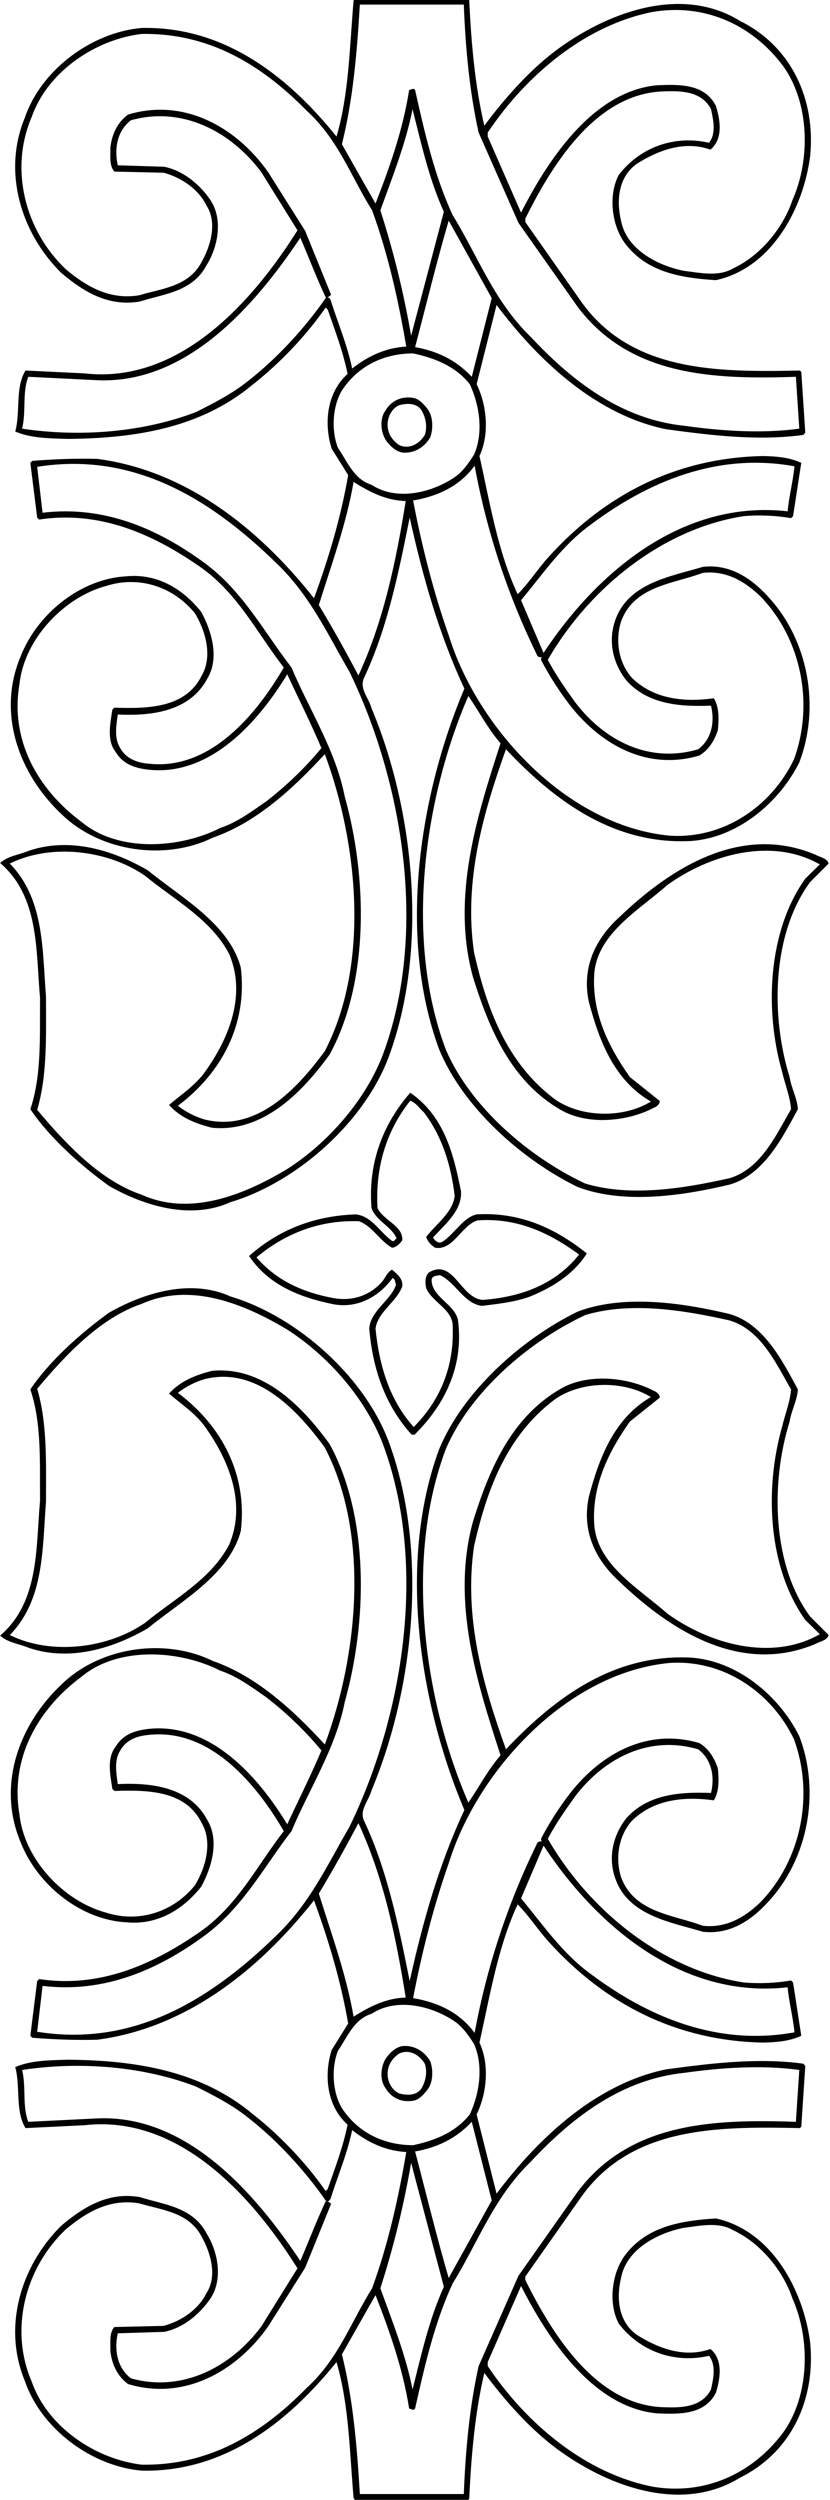 <?xml version="1.0" encoding="UTF-8"?>
<svg xmlns="http://www.w3.org/2000/svg" xmlns:xlink="http://www.w3.org/1999/xlink" width="204pt" height="614pt" viewBox="0 0 204 614" version="1.1">
<g id="surface1">
<path style=" stroke:none;fill-rule:nonzero;fill:rgb(0%,0%,0%);fill-opacity:1;" d="M 99.016 111.164 C 101.816 111.375 104.266 109.906 105.734 107.457 C 106.504 105.355 106.504 102.277 105.035 100.387 C 104.125 99.266 103.004 97.938 101.535 97.727 C 98.594 97.234 96.074 98.496 94.676 100.945 C 93.207 102.977 93.625 106.406 94.957 108.297 C 96.004 109.695 97.406 110.957 99.016 111.164 Z M 95.305 103.605 C 95.516 101.996 96.426 100.316 98.035 99.547 C 99.785 99.055 102.305 98.848 103.566 100.734 C 104.613 102.414 105.105 104.797 104.406 106.828 C 103.145 108.926 100.695 110.465 98.176 109.348 C 96.215 108.086 95.023 106.055 95.305 103.605 "/>
<path style=" stroke:none;fill-rule:nonzero;fill:rgb(0%,0%,0%);fill-opacity:1;" d="M 59.184 237.656 C 56.316 226.875 44.555 220.504 36.363 213.785 C 27.965 208.887 17.254 205.527 7.105 208.953 C 4.797 209.938 1.926 210.215 0.035 211.965 C 9.625 220.227 8.785 233.105 9.836 245.074 C 9.766 254.527 10.254 264.113 7.457 272.445 C 12.355 279.656 19.844 286.234 26.777 291.273 C 35.246 296.105 46.797 299.746 56.664 295.266 C 73.254 290.297 90.336 275.035 96.004 258.305 C 105.246 231.984 101.676 198.664 91.316 173.953 C 90.684 171.504 88.305 169.195 89.426 166.605 C 95.234 154.285 97.965 140.707 100.695 127.125 C 103.914 141.688 107.906 155.824 114.137 169.125 C 103.215 194.953 97.613 229.676 107.906 257.676 C 113.785 272.027 128.344 284.906 141.996 291.555 C 153.473 295.895 168.035 293.656 179.445 290.926 C 187.844 288.406 192.324 279.375 196.105 272.445 C 195.965 269.785 194.496 267.266 194.074 264.535 C 189.387 249.484 189.734 229.395 199.113 216.656 L 203.664 212.105 C 203.312 210.777 201.562 210.566 200.445 209.938 C 182.387 202.305 165.164 212.805 152.074 225.406 C 146.125 230.863 142.977 237.863 144.727 246.055 C 147.176 255.297 150.812 265.305 159.984 270.555 C 153.266 274.688 142.977 274.547 136.465 270.066 C 124.355 261.035 119.594 247.453 116.516 233.945 C 113.926 216.234 118.824 199.504 124.355 184.035 C 136.887 197.336 151.305 207.414 169.574 206.574 C 180.914 205.945 191.414 197.406 196.453 187.254 C 201.703 173.535 198.625 157.016 188.684 146.445 C 184.484 141.824 179.164 138.465 172.723 139.234 C 164.605 141.688 153.824 143.227 150.953 153.164 C 149.484 158.277 150.953 163.457 154.105 167.305 C 159.426 173.047 167.125 173.605 174.754 173.324 C 175.734 177.316 174.895 181.586 171.605 184.035 C 159.773 187.535 148.715 182.145 141.363 172.484 C 138.914 169.055 136.535 165.695 134.645 162.055 C 144.934 144.207 163.137 129.785 182.805 126.777 C 186.723 126.426 190.785 126.637 194.426 127.266 L 194.914 126.777 C 195.613 122.438 196.246 118.027 196.945 113.688 C 194.145 112.355 190.855 112.074 187.562 112.008 C 166.703 112.426 148.996 121.105 134.785 136.855 C 132.125 139.797 130.023 143.156 127.227 145.957 C 122.324 135.387 120.434 123.555 117.844 112.008 C 120.363 106.617 119.664 99.477 117.145 94.367 L 122.047 74.906 C 132.754 89.188 146.965 101.996 163.695 105.426 C 174.547 106.895 186.164 108.367 197.434 106.828 L 197.926 106.266 L 196.945 91.355 L 196.594 91.008 C 176.363 91.426 155.156 91.426 142.836 74.066 L 129.113 54.535 L 129.113 53.695 C 135.484 40.887 146.055 23.457 162.363 22.477 C 166.984 22.266 172.375 22.195 174.754 26.816 C 175.312 29.406 176.086 32.766 174.266 35.074 C 165.797 33.117 157.324 36.125 152.074 42.984 C 149.484 47.887 150.324 55.164 153.473 59.578 C 158.863 66.926 167.406 68.258 175.945 68.816 C 189.734 65.805 197.434 51.176 199.113 38.438 C 200.516 24.574 194.637 11.488 181.965 5.188 C 167.754 -3.633 150.047 2.805 137.797 11.555 C 130.656 16.598 124.074 24.086 119.035 30.875 C 116.727 20.938 115.816 10.574 115.324 -0.062 L 114.977 -0.414 L 87.254 -0.414 L 86.906 0.145 C 85.926 11.418 85.785 23.105 82.707 33.535 C 70.316 18.137 54.637 6.445 34.824 6.867 C 22.645 7.918 10.184 17.016 6.125 28.848 C 0.594 42.145 5.074 57.129 15.016 66.996 C 20.477 71.617 26.566 75.395 34.336 74.066 C 40.285 72.176 47.355 71.688 50.785 65.105 C 53.586 60.629 54.914 53.766 51.625 49.008 C 48.965 45.156 44.906 41.867 40.355 40.957 L 28.945 40.605 C 28.035 36.477 28.805 32.137 32.164 29.547 C 44.555 26.047 56.594 32.066 64.227 42.285 L 73.113 56.566 C 61.914 74.414 43.926 94.367 20.754 91.707 L 6.266 91.008 C 3.676 95.277 5.074 101.156 3.746 105.984 C 7.594 107.664 12.215 107.664 16.695 107.805 C 33.566 107.664 49.457 105.008 62.055 94.508 C 68.773 89.258 75.285 82.395 80.047 75.535 L 80.535 76.027 C 82.355 81.207 84.316 86.387 85.434 91.848 C 80.324 96.395 79.555 103.957 81.516 110.188 L 85.574 116.695 C 83.754 127.195 80.746 137.207 77.176 146.938 C 63.176 129.227 45.254 115.508 23.906 112.707 C 18.727 112.566 13.195 112.777 7.945 113.195 L 7.457 113.688 L 9.137 127.125 L 9.625 127.617 C 24.184 125.375 37.137 130.977 48.477 138.746 C 58.277 145.258 63.035 155.336 69.754 163.945 C 63.105 175.355 51.836 189.074 36.855 187.605 C 33.914 187.395 30.977 186.484 29.434 183.547 C 28.035 181.164 28.594 178.156 28.945 175.496 C 37.695 175.914 46.797 174.586 50.996 166.605 C 54.004 161.566 51.977 154.914 49.457 150.297 C 44.836 144.484 38.535 140.848 31.113 141.547 C 19.844 142.105 9.137 150.785 5.074 161.215 C -0.805 175.145 4.586 190.195 15.363 200.203 C 24.816 209.234 40.637 211.477 52.324 205.734 C 62.824 202.098 71.785 193.977 79.836 185.227 C 87.957 207.066 90.965 236.746 79.836 258.164 C 72.906 267.613 62.965 278.113 50.297 274.965 C 47.914 274.266 45.746 273.145 43.715 271.605 C 54.637 263.414 60.863 251.375 59.184 237.656 Z M 116.305 240.176 C 120.156 252.355 125.406 265.445 137.797 272.586 C 144.375 276.438 154.176 275.527 160.684 272.094 C 161.312 271.887 162.223 271.188 162.156 270.414 C 159.703 268.453 157.254 266.496 154.805 264.535 C 149.625 257.188 145.426 248.855 146.055 239.195 C 146.824 229.254 157.113 223.516 164.047 217.355 C 174.336 209.938 189.594 205.527 201.496 212.316 L 197.926 215.816 C 188.754 228.625 187.844 248.016 192.254 263.344 C 192.953 266.355 194.215 269.438 194.426 272.445 C 190.785 278.676 187.074 287.074 179.305 289.387 C 168.312 291.836 155.156 294.074 143.887 290.715 C 130.234 284.344 115.676 272.027 109.586 257.816 C 99.363 230.727 104.195 196.145 115.113 170.945 C 117.773 174.797 119.875 178.926 123.023 182.566 C 117.285 200.277 110.773 220.438 116.305 240.176 Z M 145.074 128.945 C 159.355 118.234 176.363 111.098 195.266 114.527 C 194.914 118.305 193.934 121.805 193.586 125.586 C 168.176 122.715 147.105 139.938 133.594 160.375 L 128.066 147.426 C 133.316 141.125 138.145 133.984 145.074 128.945 Z M 131.914 160.727 C 132.125 161.637 133.176 161.355 133.105 161.426 L 132.965 162.055 C 134.996 165.977 137.375 169.688 140.176 173.324 C 148.016 183.266 159.355 189.285 171.887 185.574 C 174.266 184.176 175.664 181.727 176.434 179.348 C 176.715 176.688 176.785 173.676 175.453 171.504 C 167.965 172.555 160.547 171.645 155.297 166.465 C 152.074 162.824 151.164 157.438 152.637 152.676 C 155.855 143.855 165.516 143.438 172.723 140.707 C 178.324 140.074 182.945 142.664 186.863 146.445 C 196.945 156.805 200.164 172.906 195.125 186.555 C 189.523 198.176 177.695 206.156 164.535 205.246 C 139.477 202.863 117.355 178.926 110.285 156.035 C 106.504 145.324 103.637 133.914 101.535 122.926 C 107.344 121.945 112.875 119.566 116.656 114.387 C 119.664 130.695 124.773 146.098 131.914 160.727 Z M 115.953 92.547 C 112.035 88.348 107.273 86.176 102.023 85.266 C 104.754 74.906 107.273 64.477 110.285 54.188 L 120.855 73.227 Z M 101.047 82.465 C 99.227 71.895 96.707 61.676 93.484 51.664 C 96.426 43.547 99.785 35.074 101.395 26.816 C 103.566 35.355 105.453 44.035 109.094 52.016 Z M 119.875 32.555 C 129.535 18.137 144.094 6.168 160.336 2.945 C 172.934 0.777 184.695 5.887 192.395 16.105 C 198.973 25.137 199.254 39.066 194.773 49.145 C 192.465 56.008 186.934 62.797 180.145 65.945 C 176.574 68.047 172.023 66.996 168.035 66.508 C 161.734 65.246 153.965 61.328 152.637 54.188 C 151.445 49.145 152.004 43.477 156.484 40.258 C 161.664 36.969 168.176 34.445 174.613 36.758 C 177.836 34.098 176.996 29.336 175.945 25.977 C 173.145 20.516 166.914 20.727 161.523 20.938 C 145.496 22.406 134.363 39.836 128.066 52.227 L 119.875 33.535 Z M 88.445 1.125 L 113.996 1.125 C 114.414 11.906 115.395 22.477 117.637 32.555 L 127.434 54.746 L 141.996 75.395 C 154.805 92.336 175.035 93.246 195.613 92.547 L 196.453 105.285 C 187.215 106.547 177.203 105.848 168.246 104.586 C 153.266 103.047 141.156 94.227 130.445 82.746 C 121.344 73.926 117.496 62.938 111.266 52.855 C 106.785 43.195 104.406 32.695 102.023 22.125 C 101.605 21.496 101.047 22.055 100.555 22.125 C 99.016 31.926 95.793 41.027 92.297 49.984 L 84.035 35.426 C 86.766 24.508 87.746 12.887 88.445 1.125 Z M 81.375 74.066 C 81.316 73.664 80.977 73.082 80.508 73 C 80.406 73.027 80.297 73.027 80.184 73.02 C 75.145 80.297 68.422 87.719 61.215 93.387 C 57.156 96.676 52.605 98.984 48.125 101.227 C 35.316 106.125 19.844 107.457 5.426 105.285 C 6.477 101.227 5.426 96.328 6.965 92.547 L 23.906 93.387 C 45.816 94.367 62.547 75.258 73.816 58.387 C 75.914 63.285 77.805 68.258 80.047 73.016 C 80.094 73.027 80.137 73.016 80.184 73.02 C 80.184 73.02 80.184 73.016 80.184 73.016 C 80.297 72.977 80.406 72.98 80.508 73 C 80.844 72.902 81.129 72.633 81.375 72.387 L 75.004 56.707 L 65.906 42.285 C 57.996 31.086 45.113 24.016 31.465 28.145 C 28.734 30.176 27.477 33.117 27.125 36.266 C 27.195 38.297 26.777 40.605 28.105 42.145 L 40.215 42.426 C 44.414 43.547 48.754 46.348 50.785 50.547 C 53.445 54.676 51.766 60.414 49.594 64.266 C 46.445 70.426 39.727 70.848 34.195 72.527 C 26.984 73.715 21.316 70.426 16.207 66.156 C 6.125 56.637 2.273 41.516 7.805 28.707 C 11.727 17.508 23.555 9.668 34.824 8.336 C 51.066 8.055 64.016 15.617 75.355 27.168 C 83.195 34.305 86.273 43.406 91.457 51.664 C 95.375 62.379 97.895 73.645 99.855 85.129 C 94.816 85.406 90.477 87.438 86.555 90.516 C 85.363 84.777 83.125 79.527 81.375 74.066 Z M 83.055 109.977 C 81.375 105.707 81.727 99.758 84.035 95.906 C 88.023 89.816 94.465 86.805 101.535 86.805 C 106.785 87.926 111.895 89.887 115.465 94.367 C 117.844 99.477 118.895 106.195 116.516 111.656 C 115.184 113.758 113.645 115.996 111.477 117.395 C 105.805 121.105 97.406 123.066 91.316 119.074 C 86.977 117.746 85.363 113.336 83.055 109.977 Z M 86.906 118.375 C 90.824 120.824 94.816 122.926 99.715 123.066 C 97.336 137.977 94.254 152.605 88.094 165.906 C 85.016 160.098 81.797 154.285 78.363 148.617 C 81.445 138.676 85.086 128.875 86.906 118.375 Z M 65.414 196.848 C 61.777 199.363 58.207 202.027 54.145 203.355 C 44.277 208.395 29.156 209.445 20.055 201.887 C 9.207 193.836 2.414 181.727 4.797 167.938 C 5.984 157.016 15.645 146.727 26.074 143.926 C 34.125 141.336 42.594 144.066 47.914 150.645 C 50.504 154.914 52.324 161.145 49.594 165.906 C 45.676 173.887 36.504 174.098 28.105 173.816 L 27.613 174.305 C 27.125 177.664 26.145 181.863 28.457 184.734 C 30.344 187.887 33.496 188.727 36.715 189.074 C 51.836 190.547 63.527 177.246 70.594 165.625 C 73.395 171.645 76.406 177.598 78.996 183.754 C 75.004 188.586 70.316 193.066 65.414 196.848 Z M 41.547 271.395 C 44.414 274.613 48.266 276.016 52.113 276.996 C 64.574 278.188 74.164 268.453 81.023 259.004 C 90.824 241.016 90.266 215.395 84.734 195.656 C 82.496 184.246 76.055 174.445 71.645 163.945 C 64.855 155.195 59.746 145.188 50.156 138.188 C 38.676 129.785 25.516 124.117 10.465 125.938 L 9.137 114.664 C 32.656 110.887 51.555 122.367 67.797 138.188 C 76.195 146.164 80.535 155.824 85.926 165.066 C 99.016 192.086 105.246 229.047 94.113 259.004 C 89.984 269.926 80.816 280.637 70.457 287.215 C 60.234 293.305 46.934 298.906 34.824 293.445 C 24.816 290.086 16.207 281.055 9.137 272.586 C 11.656 264.113 11.305 254.453 11.305 244.863 C 10.395 233.105 10.887 220.785 2.414 212.105 C 12.637 207.066 26.566 208.816 35.664 215.113 C 42.805 220.996 51.836 225.754 56.316 234.297 C 60.656 244.445 56.176 255.156 50.434 263.203 C 48.055 266.566 44.484 268.875 41.547 271.395 "/>
<path style=" stroke:none;fill-rule:nonzero;fill:rgb(0%,0%,0%);fill-opacity:1;" d="M 99.016 502.535 C 97.406 502.742 96.004 504.004 94.957 505.402 C 93.625 507.293 93.207 510.723 94.676 512.754 C 96.074 515.203 98.594 516.465 101.535 515.973 C 103.004 515.766 104.125 514.434 105.035 513.312 C 106.504 511.426 106.504 508.344 105.734 506.242 C 104.266 503.793 101.816 502.324 99.016 502.535 Z M 103.566 512.965 C 102.305 514.855 99.785 514.645 98.035 514.152 C 96.426 513.383 95.516 511.703 95.305 510.094 C 95.023 507.645 96.215 505.613 98.176 504.355 C 100.695 503.234 103.145 504.773 104.406 506.875 C 105.105 508.902 104.613 511.285 103.566 512.965 "/>
<path style=" stroke:none;fill-rule:nonzero;fill:rgb(0%,0%,0%);fill-opacity:1;" d="M 108.113 313.184 C 111.895 314.863 114.066 320.254 118.477 320.746 C 122.395 320.254 126.316 319.836 129.953 318.574 C 135.273 316.477 140.875 313.184 144.234 307.863 C 136.465 301.637 127.715 297.645 117.145 298.273 C 113.785 299.047 111.684 303.105 108.746 304.996 C 107.836 305.555 106.855 304.785 106.434 303.945 C 109.586 300.516 113.645 297.227 113.297 292.535 C 111.477 283.504 109.234 274.195 100.836 268.387 C 94.043 276.156 90.406 285.816 91.316 296.734 C 92.363 299.816 96.215 301.215 97.477 304.156 C 97.125 304.363 96.914 305.066 96.355 304.785 C 93.273 302.547 91.316 298.625 87.395 298.273 C 77.387 298.625 68.637 301.914 61.215 308.496 C 66.047 315.703 73.816 318.645 81.516 320.254 C 87.535 321.586 93.066 318.645 96.496 313.887 C 97.195 314.234 97.125 315.004 97.336 315.566 C 96.004 319.484 91.035 321.934 90.754 326.344 C 91.594 336.074 94.535 345.035 101.184 352.387 L 101.887 352.387 C 109.586 344.754 113.926 335.375 112.594 324.453 C 112.035 320.395 105.945 318.574 106.086 314.234 C 106.363 313.254 107.344 313.395 108.113 313.184 Z M 104.754 316.406 C 106.297 319.977 111.477 321.656 111.266 325.996 C 111.613 335.375 108.395 343.773 101.676 350.496 C 95.656 343.773 93.207 335.305 92.297 326.344 C 92.855 322.145 97.543 319.766 98.875 315.914 C 99.086 314.094 97.613 312.906 96.355 311.855 C 95.234 312.414 94.746 313.746 93.977 314.727 C 90.824 318.363 86.344 319.695 81.727 318.785 C 74.656 317.453 68.074 314.656 63.035 308.844 C 70.105 302.895 78.715 299.605 88.234 299.953 C 91.523 301.145 93.273 304.715 96.355 306.465 C 97.406 306.395 98.246 305.484 98.875 304.645 C 99.086 301.004 94.324 299.887 92.785 296.734 C 92.227 286.797 94.887 277.836 100.836 270.344 C 102.305 270.906 103.004 272.164 104.195 273.215 C 108.746 279.234 110.844 286.234 111.754 293.727 C 111.266 297.855 107.273 300.516 104.754 303.805 C 105.035 304.855 105.945 305.836 106.926 306.465 C 111.406 307.234 113.434 300.934 117.355 299.746 C 127.156 299.047 135.066 302.824 142.344 308.145 C 136.324 315.637 127.855 318.574 118.684 319.273 C 113.156 318.926 111.477 308.914 105.387 312.555 C 104.406 313.535 104.477 315.145 104.754 316.406 "/>
<path style=" stroke:none;fill-rule:nonzero;fill:rgb(0%,0%,0%);fill-opacity:1;" d="M 194.074 349.164 C 194.496 346.434 195.965 343.914 196.105 341.254 C 192.324 334.324 187.844 325.297 179.445 322.773 C 168.035 320.047 153.473 317.805 141.996 322.145 C 128.344 328.797 113.785 341.676 107.906 356.023 C 97.613 384.023 103.215 418.746 114.137 444.574 C 107.906 457.875 103.914 472.016 100.695 486.574 C 97.965 472.996 95.234 459.414 89.426 447.094 C 88.305 444.504 90.684 442.195 91.316 439.746 C 101.676 415.035 105.246 381.715 96.004 355.395 C 90.336 338.664 73.254 323.406 56.664 318.434 C 46.797 313.953 35.246 317.594 26.777 322.426 C 19.844 327.465 12.355 334.047 7.457 341.254 C 10.254 349.586 9.766 359.176 9.836 368.625 C 8.785 380.594 9.625 393.473 0.035 401.734 C 1.926 403.484 4.797 403.766 7.105 404.746 C 17.254 408.176 27.965 404.812 36.363 399.914 C 44.555 393.195 56.316 386.824 59.184 376.047 C 60.863 362.324 54.637 350.285 43.715 342.094 C 45.746 340.555 47.914 339.434 50.297 338.734 C 62.965 335.586 72.906 346.086 79.836 355.535 C 90.965 376.953 87.957 406.637 79.836 428.473 C 71.785 419.723 62.824 411.605 52.324 407.965 C 40.637 402.223 24.816 404.465 15.363 413.496 C 4.586 423.504 -0.805 438.555 5.074 452.484 C 9.137 462.914 19.844 471.594 31.113 472.152 C 38.535 472.855 44.836 469.215 49.457 463.402 C 51.977 458.785 54.004 452.137 50.996 447.094 C 46.797 439.113 37.695 437.785 28.945 438.203 C 28.594 435.547 28.035 432.535 29.434 430.156 C 30.977 427.215 33.914 426.305 36.855 426.094 C 51.836 424.625 63.105 438.344 69.754 449.754 C 63.035 458.363 58.277 468.445 48.477 474.953 C 37.137 482.723 24.184 488.324 9.625 486.086 L 9.137 486.574 L 7.457 500.016 L 7.945 500.504 C 13.195 500.926 18.727 501.133 23.906 500.992 C 45.254 498.195 63.176 484.473 77.176 466.766 C 80.746 476.496 83.754 486.504 85.574 497.004 L 81.516 503.516 C 79.555 509.742 80.324 517.305 85.434 521.855 C 84.316 527.312 82.355 532.492 80.535 537.672 L 80.047 538.164 C 75.285 531.305 68.773 524.445 62.055 519.195 C 49.457 508.695 33.566 506.035 16.695 505.895 C 12.215 506.035 7.594 506.035 3.746 507.715 C 5.074 512.543 3.676 518.422 6.266 522.695 L 20.754 521.992 C 43.926 519.336 61.914 539.285 73.113 557.133 L 64.227 571.414 C 56.594 581.633 44.555 587.652 32.164 584.152 C 28.805 581.562 28.035 577.223 28.945 573.094 L 40.355 572.742 C 44.906 571.832 48.965 568.543 51.625 564.695 C 54.914 559.934 53.586 553.074 50.785 548.594 C 47.355 542.016 40.285 541.523 34.336 539.633 C 26.566 538.305 20.477 542.086 15.016 546.703 C 5.074 556.574 0.594 571.555 6.125 584.855 C 10.184 596.684 22.645 605.781 34.824 606.832 C 54.637 607.254 70.316 595.562 82.707 580.164 C 85.785 590.594 85.926 602.281 86.906 613.555 L 87.254 614.113 L 114.977 614.113 L 115.324 613.766 C 115.816 603.125 116.727 592.766 119.035 582.824 C 124.074 589.613 130.656 597.105 137.797 602.145 C 150.047 610.895 167.754 617.332 181.965 608.512 C 194.637 602.215 200.516 589.125 199.113 575.266 C 197.434 562.523 189.734 547.895 175.945 544.883 C 167.406 545.445 158.863 546.773 153.473 554.125 C 150.324 558.535 149.484 565.812 152.074 570.715 C 157.324 577.574 165.797 580.582 174.266 578.625 C 176.086 580.934 175.312 584.293 174.754 586.883 C 172.375 591.504 166.984 591.434 162.363 591.223 C 146.055 590.242 135.484 572.812 129.113 560.004 L 129.113 559.164 L 142.836 539.633 C 155.156 522.273 176.363 522.273 196.594 522.695 L 196.945 522.344 L 197.926 507.434 L 197.434 506.875 C 186.164 505.336 174.547 506.805 163.695 508.273 C 146.965 511.703 132.754 524.516 122.047 538.793 L 117.145 519.336 C 119.664 514.223 120.363 507.086 117.844 501.695 C 120.434 490.145 122.324 478.312 127.227 467.746 C 130.023 470.547 132.125 473.902 134.785 476.844 C 148.996 492.594 166.703 501.273 187.562 501.695 C 190.855 501.625 194.145 501.344 196.945 500.016 C 196.246 495.676 195.613 491.266 194.914 486.926 L 194.426 486.434 C 190.785 487.062 186.723 487.273 182.805 486.926 C 163.137 483.914 144.934 469.496 134.645 451.645 C 136.535 448.004 138.914 444.645 141.363 441.215 C 148.715 431.555 159.773 426.164 171.605 429.664 C 174.895 432.113 175.734 436.387 174.754 440.375 C 167.125 440.094 159.426 440.656 154.105 446.395 C 150.953 450.246 149.484 455.426 150.953 460.535 C 153.824 470.473 164.605 472.016 172.723 474.465 C 179.164 475.234 184.484 471.875 188.684 467.254 C 198.625 456.684 201.703 440.164 196.453 426.445 C 191.414 416.297 180.914 407.754 169.574 407.125 C 151.305 406.285 136.887 416.363 124.355 429.664 C 118.824 414.195 113.926 397.465 116.516 379.754 C 119.594 366.246 124.355 352.664 136.465 343.637 C 142.977 339.156 153.266 339.016 159.984 343.145 C 150.812 348.395 147.176 358.406 144.727 367.645 C 142.977 375.836 146.125 382.836 152.074 388.297 C 165.164 400.895 182.387 411.395 200.445 403.766 C 201.562 403.137 203.312 402.926 203.664 401.594 L 199.113 397.047 C 189.734 384.305 189.387 364.215 194.074 349.164 Z M 36.715 424.625 C 33.496 424.973 30.344 425.812 28.457 428.965 C 26.145 431.836 27.125 436.035 27.613 439.395 L 28.105 439.887 C 36.504 439.605 45.676 439.812 49.594 447.797 C 52.324 452.555 50.504 458.785 47.914 463.055 C 42.594 469.637 34.125 472.363 26.074 469.773 C 15.645 466.973 5.984 456.684 4.797 445.766 C 2.414 431.973 9.207 419.863 20.055 411.812 C 29.156 404.254 44.277 405.305 54.145 410.344 C 58.207 411.676 61.777 414.336 65.414 416.855 C 70.316 420.637 75.004 425.113 78.996 429.945 C 76.406 436.105 73.395 442.055 70.594 448.074 C 63.527 436.453 51.836 423.156 36.715 424.625 Z M 67.797 475.516 C 51.555 491.336 32.656 502.812 9.137 499.035 L 10.465 487.766 C 25.516 489.586 38.676 483.914 50.156 475.516 C 59.746 468.516 64.855 458.504 71.645 449.754 C 76.055 439.254 82.496 429.453 84.734 418.047 C 90.266 398.305 90.824 372.684 81.023 354.695 C 74.164 345.246 64.574 335.516 52.113 336.703 C 48.266 337.684 44.414 339.086 41.547 342.305 C 44.484 344.824 48.055 347.137 50.434 350.496 C 56.176 358.547 60.656 369.254 56.316 379.406 C 51.836 387.945 42.805 392.703 35.664 398.586 C 26.566 404.887 12.637 406.637 2.414 401.594 C 10.887 392.914 10.395 380.594 11.305 368.836 C 11.305 359.246 11.656 349.586 9.137 341.113 C 16.207 332.645 24.816 323.613 34.824 320.254 C 46.934 314.797 60.234 320.395 70.457 326.484 C 80.816 333.066 89.984 343.773 94.113 354.695 C 105.246 384.656 99.016 421.613 85.926 448.637 C 80.535 457.875 76.195 467.535 67.797 475.516 Z M 78.363 465.086 C 81.797 459.414 85.016 453.605 88.094 447.797 C 94.254 461.094 97.336 475.723 99.715 490.633 C 94.816 490.773 90.824 492.875 86.906 495.324 C 85.086 484.824 81.445 475.023 78.363 465.086 Z M 75.355 586.535 C 64.016 598.082 51.066 605.645 34.824 605.363 C 23.555 604.031 11.727 596.195 7.805 584.992 C 2.273 572.184 6.125 557.062 16.207 547.543 C 21.316 543.273 26.984 539.984 34.195 541.172 C 39.727 542.855 46.445 543.273 49.594 549.434 C 51.766 553.285 53.445 559.023 50.785 563.152 C 48.754 567.355 44.414 570.152 40.215 571.273 L 28.105 571.555 C 26.777 573.094 27.195 575.402 27.125 577.434 C 27.477 580.582 28.734 583.523 31.465 585.555 C 45.113 589.684 57.996 582.613 65.906 571.414 L 75.004 556.992 L 81.375 541.312 C 81.129 541.066 80.844 540.797 80.508 540.703 C 80.406 540.719 80.297 540.723 80.184 540.684 C 80.184 540.684 80.184 540.684 80.184 540.68 C 80.137 540.684 80.094 540.672 80.047 540.684 C 77.805 545.445 75.914 550.414 73.816 555.312 C 62.547 538.445 45.816 519.336 23.906 520.312 L 6.965 521.152 C 5.426 517.375 6.477 512.473 5.426 508.414 C 19.844 506.242 35.316 507.574 48.125 512.473 C 52.605 514.715 57.156 517.023 61.215 520.312 C 68.422 525.984 75.145 533.402 80.184 540.68 C 80.297 540.672 80.406 540.672 80.508 540.703 C 80.977 540.617 81.316 540.035 81.375 539.633 C 83.125 534.172 85.363 528.922 86.555 523.184 C 90.477 526.266 94.816 528.293 99.855 528.574 C 97.895 540.055 95.375 551.324 91.457 562.035 C 86.273 570.293 83.195 579.395 75.355 586.535 Z M 101.047 531.234 L 109.094 561.684 C 105.453 569.664 103.566 578.344 101.395 586.883 C 99.785 578.625 96.426 570.152 93.484 562.035 C 96.707 552.023 99.227 541.805 101.047 531.234 Z M 161.523 592.766 C 166.914 592.973 173.145 593.184 175.945 587.723 C 176.996 584.363 177.836 579.605 174.613 576.945 C 168.176 579.254 161.664 576.734 156.484 573.445 C 152.004 570.223 151.445 564.555 152.637 559.516 C 153.965 552.375 161.734 548.453 168.035 547.195 C 172.023 546.703 176.574 545.652 180.145 547.754 C 186.934 550.902 192.465 557.695 194.773 564.555 C 199.254 574.633 198.973 588.562 192.395 597.594 C 184.695 607.812 172.934 612.926 160.336 610.754 C 144.094 607.531 129.535 595.562 119.875 581.145 L 119.875 580.164 L 128.066 561.473 C 134.363 573.863 145.496 591.293 161.523 592.766 Z M 130.445 530.953 C 141.156 519.473 153.266 510.652 168.246 509.113 C 177.203 507.855 187.215 507.152 196.453 508.414 L 195.613 521.152 C 175.035 520.453 154.805 521.363 141.996 538.305 L 127.434 558.953 L 117.637 581.145 C 115.395 591.223 114.414 601.793 113.996 612.574 L 88.445 612.574 C 87.746 600.812 86.766 589.195 84.035 578.273 L 92.297 563.715 C 95.793 572.676 99.016 581.773 100.555 591.574 C 101.047 591.645 101.605 592.203 102.023 591.574 C 104.406 581.004 106.785 570.504 111.266 560.844 C 117.496 550.766 121.344 539.773 130.445 530.953 Z M 120.855 540.473 L 110.285 559.516 C 107.273 549.223 104.754 538.793 102.023 528.434 C 107.273 527.523 112.035 525.355 115.953 521.152 Z M 115.465 519.336 C 111.895 523.812 106.785 525.773 101.535 526.895 C 94.465 526.895 88.023 523.883 84.035 517.793 C 81.727 513.945 81.375 507.992 83.055 503.723 C 85.363 500.363 86.977 495.953 91.316 494.625 C 97.406 490.633 105.805 492.594 111.477 496.305 C 113.645 497.703 115.184 499.945 116.516 502.043 C 118.895 507.504 117.844 514.223 115.465 519.336 Z M 193.586 488.113 C 193.934 491.895 194.914 495.395 195.266 499.176 C 176.363 502.605 159.355 495.465 145.074 484.754 C 138.145 479.715 133.316 472.574 128.066 466.273 L 133.594 453.324 C 147.105 473.766 168.176 490.984 193.586 488.113 Z M 164.535 408.453 C 177.695 407.547 189.523 415.523 195.125 427.145 C 200.164 440.797 196.945 456.895 186.863 467.254 C 182.945 471.035 178.324 473.625 172.723 472.996 C 165.516 470.266 155.855 469.844 152.637 461.023 C 151.164 456.266 152.074 450.875 155.297 447.234 C 160.547 442.055 167.965 441.145 175.453 442.195 C 176.785 440.023 176.715 437.016 176.434 434.355 C 175.664 431.973 174.266 429.523 171.887 428.125 C 159.355 424.414 148.016 430.434 140.176 440.375 C 137.375 444.016 134.996 447.723 132.965 451.645 L 133.105 452.273 C 133.176 452.344 132.125 452.062 131.914 452.973 C 124.773 467.605 119.664 483.004 116.656 499.312 C 112.875 494.133 107.344 491.754 101.535 490.773 C 103.637 479.785 106.504 468.375 110.285 457.664 C 117.355 434.773 139.477 410.836 164.535 408.453 Z M 164.047 396.344 C 157.113 390.184 146.824 384.445 146.055 374.504 C 145.426 364.844 149.625 356.516 154.805 349.164 C 157.254 347.203 159.703 345.246 162.156 343.285 C 162.223 342.516 161.312 341.816 160.684 341.605 C 154.176 338.176 144.375 337.266 137.797 341.113 C 125.406 348.254 120.156 361.344 116.305 373.523 C 110.773 393.266 117.285 413.426 123.023 431.137 C 119.875 434.773 117.773 438.906 115.113 442.754 C 104.195 417.555 99.363 382.973 109.586 355.887 C 115.676 341.676 130.234 329.355 143.887 322.984 C 155.156 319.625 168.312 321.863 179.305 324.316 C 187.074 326.625 190.785 335.023 194.426 341.254 C 194.215 344.266 192.953 347.344 192.254 350.355 C 187.844 365.684 188.754 385.074 197.926 397.887 L 201.496 401.387 C 189.594 408.176 174.336 403.766 164.047 396.344 "/>
</g>
</svg>
